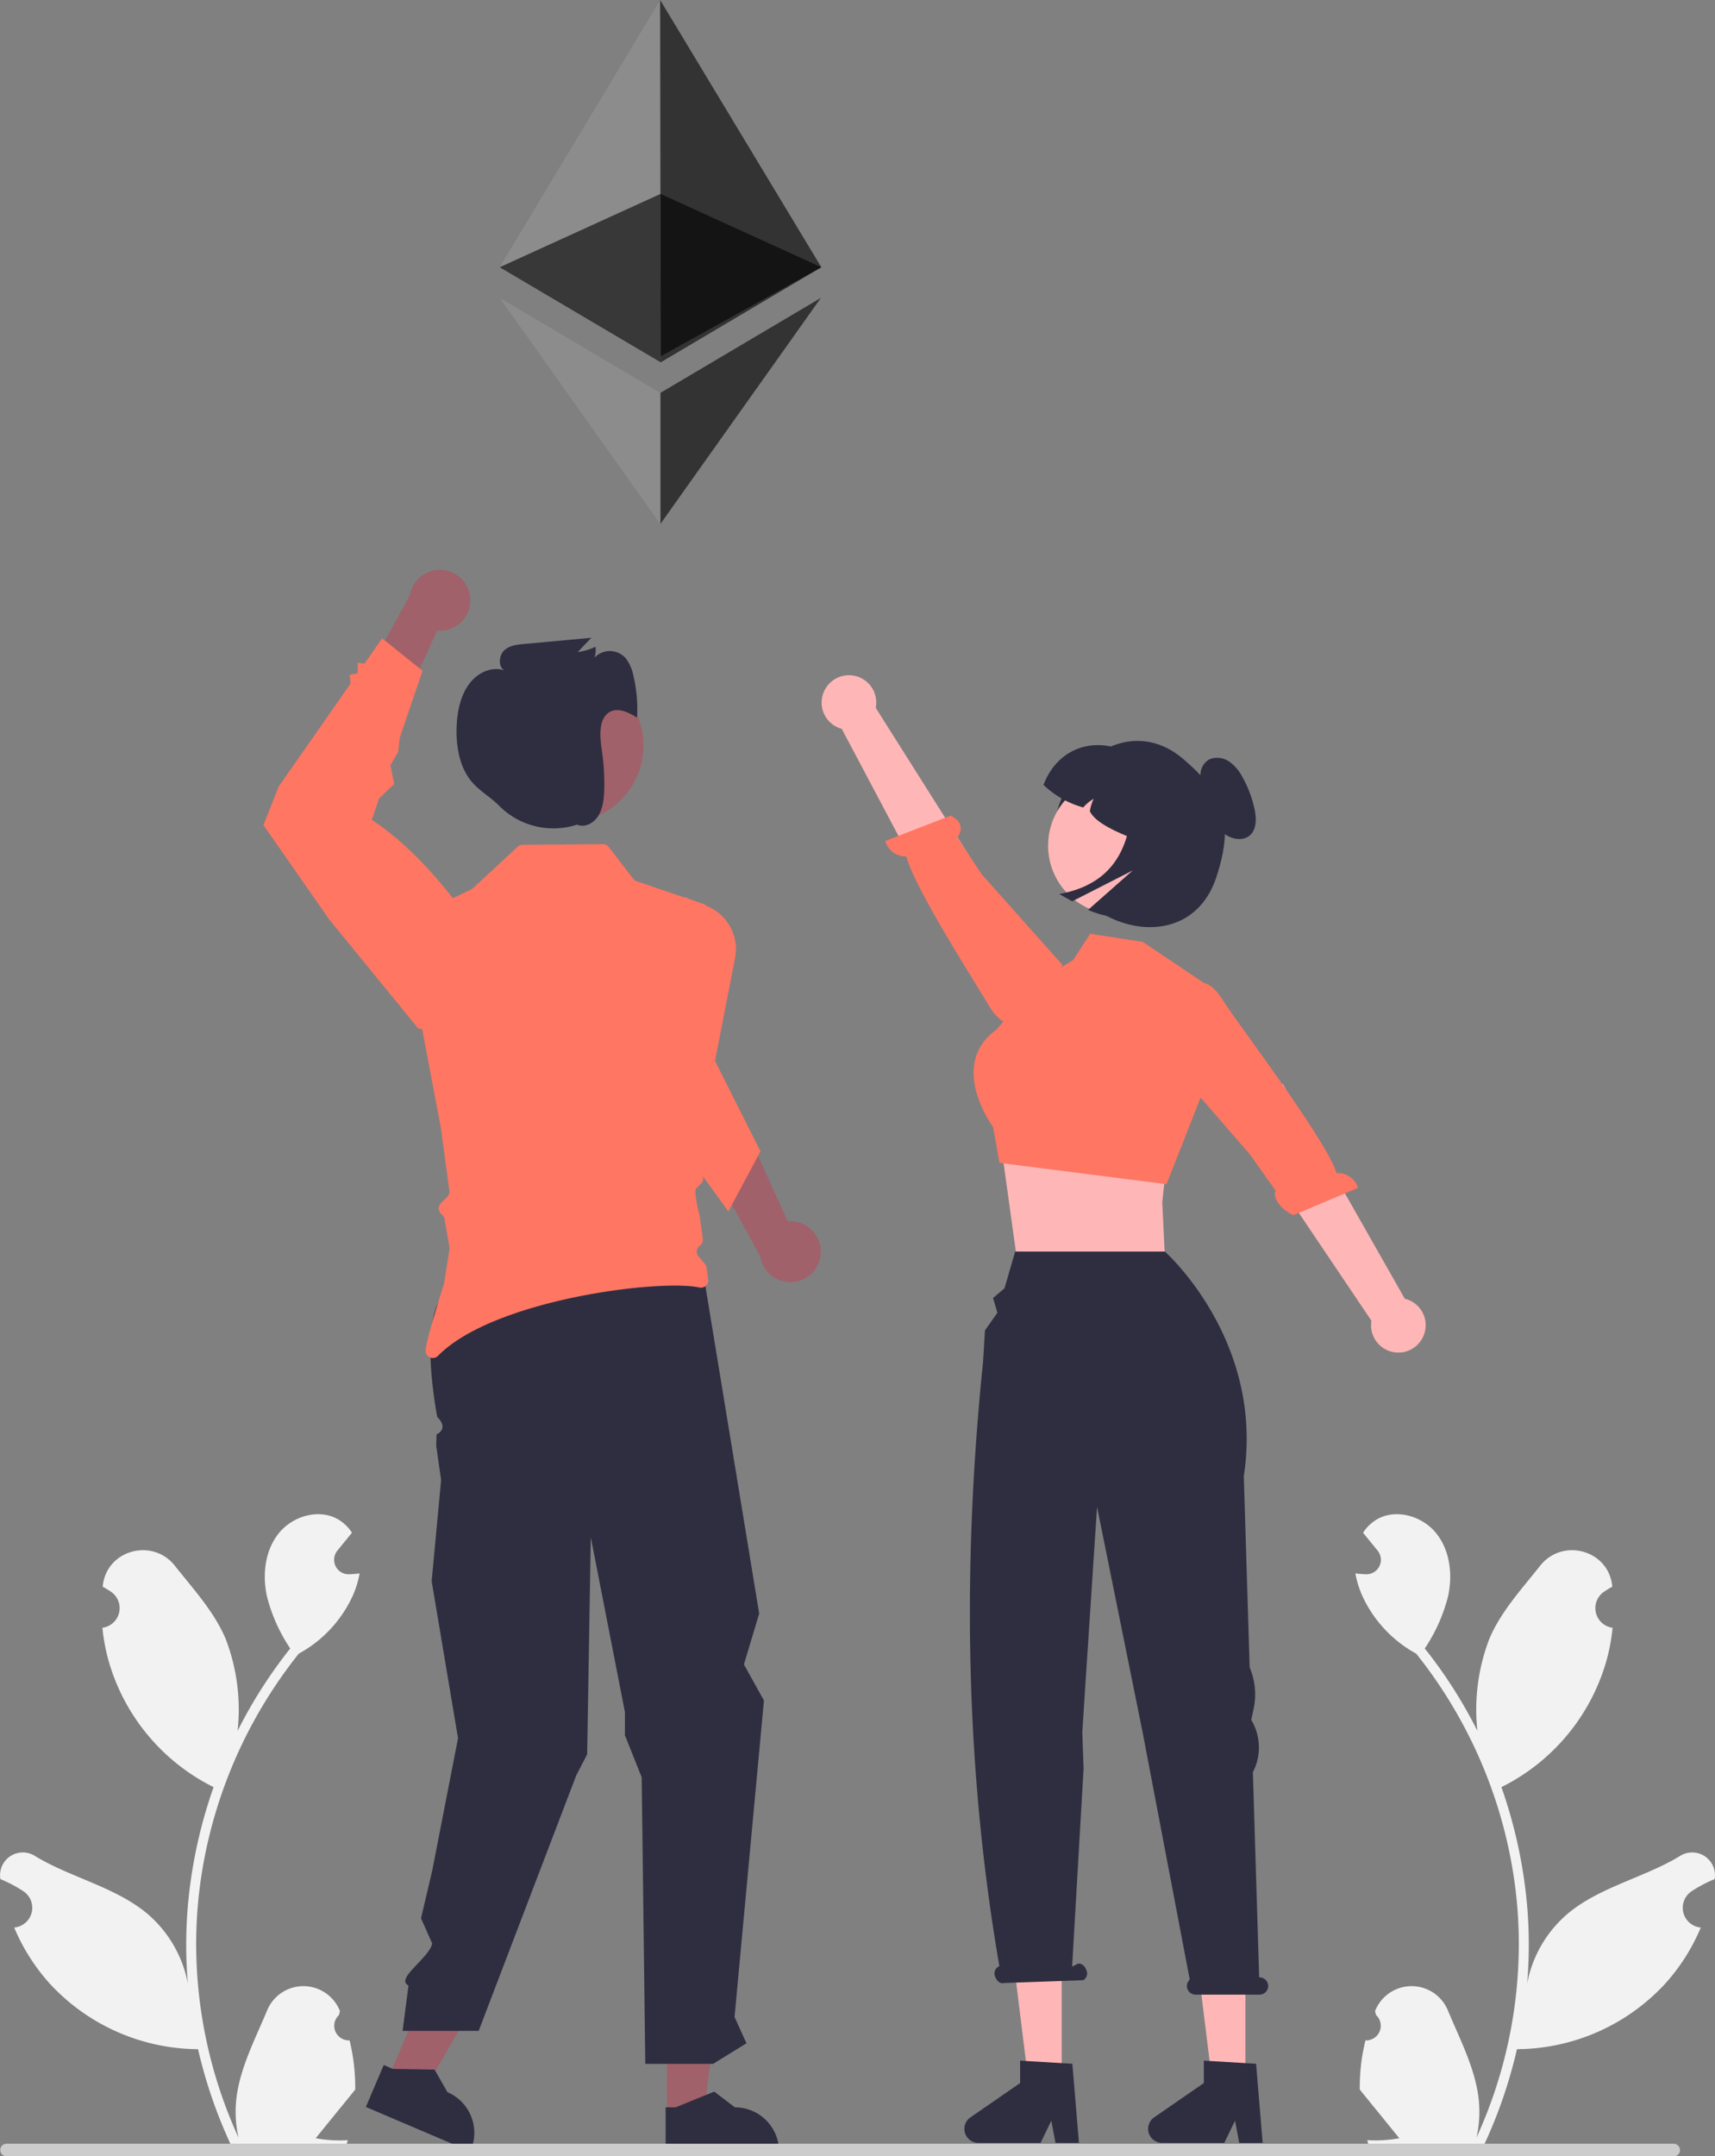 <svg xmlns="http://www.w3.org/2000/svg" data-name="Layer 1" width="423.876" height="532.804" viewBox="0 0 423.876 532.804" xmlns:xlink="http://www.w3.org/1999/xlink"><rect x="0" y="0" width="423.876" height="532.804" fill="#808080" stroke="none"/><path d="M474.453,687.758a3.613,3.613,0,0,1-2.619-6.263c.091-.362.156-.622.248-.984q-.049-.118-.098-.236a9.703,9.703,0,0,0-17.898.067c-2.927,7.051-6.654,14.113-7.572,21.568a28.705,28.705,0,0,0,.504,9.872A115.086,115.086,0,0,1,436.548,663.983a111.08,111.08,0,0,1,.689-12.392q.571-5.06,1.584-10.047a116.419,116.419,0,0,1,23.087-49.342,30.983,30.983,0,0,0,12.886-13.369,23.633,23.633,0,0,0,2.149-6.458c-.627.082-1.265.134-1.892.175-.195.01-.401.021-.597.031l-.074.003a3.58,3.58,0,0,1-2.94-5.832q.406-.5.813-.999c.411-.514.833-1.018,1.244-1.532a1.782,1.782,0,0,0,.134-.154c.473-.586.946-1.162,1.419-1.748a10.352,10.352,0,0,0-3.394-3.28c-4.741-2.777-11.281-.854-14.706,3.435-3.435,4.288-4.083,10.304-2.89,15.662a41.485,41.485,0,0,0,5.738,12.793c-.257.329-.525.648-.782.977a117.171,117.171,0,0,0-12.23,19.375,48.709,48.709,0,0,0-2.908-22.624c-2.783-6.715-8.001-12.37-12.595-18.175-5.519-6.973-16.835-3.93-17.807,4.909q-.014.128-.028.257,1.024.577,2.004,1.226a4.901,4.901,0,0,1-1.976,8.919l-.1.015a48.767,48.767,0,0,0,1.285,7.291,50.21,50.21,0,0,0,25,31.468c.401.206.792.411,1.193.607a119.597,119.597,0,0,0-6.438,30.296,113.434,113.434,0,0,0,.082,18.315l-.031-.216a29.974,29.974,0,0,0-10.232-17.308c-7.874-6.469-18.999-8.851-27.494-14.05a5.625,5.625,0,0,0-8.616,5.473q.017.114.035.227a32.925,32.925,0,0,1,3.692,1.779q1.024.578,2.004,1.226a4.901,4.901,0,0,1-1.976,8.919l-.1.015c-.072.01-.134.021-.206.031a48.808,48.808,0,0,0,8.978,14.058A50.254,50.254,0,0,0,437,689.929h.01a119.563,119.563,0,0,0,8.032,23.447h28.692c.103-.319.195-.648.288-.967a32.599,32.599,0,0,1-7.939-.473c2.129-2.612,4.257-5.245,6.386-7.857a1.781,1.781,0,0,0,.134-.154c1.08-1.337,2.17-2.663,3.25-4l.001-.002a47.75,47.75,0,0,0-1.399-12.164Z" transform="translate(-388.062 -183.598)" fill="#f2f2f2"/><path d="M725.547,687.758a3.613,3.613,0,0,0,2.619-6.263c-.091-.362-.156-.622-.248-.984q.049-.118.098-.236a9.703,9.703,0,0,1,17.898.067c2.927,7.051,6.654,14.113,7.572,21.568a28.705,28.705,0,0,1-.504,9.872A115.086,115.086,0,0,0,763.452,663.983a111.08,111.08,0,0,0-.689-12.392q-.571-5.06-1.584-10.047a116.419,116.419,0,0,0-23.087-49.342,30.983,30.983,0,0,1-12.886-13.369,23.633,23.633,0,0,1-2.149-6.458c.627.082,1.265.134,1.892.175.195.01.401.021.597.031l.074.003a3.58,3.58,0,0,0,2.94-5.832q-.406-.5-.813-.999c-.411-.514-.833-1.018-1.244-1.532a1.782,1.782,0,0,1-.134-.154c-.473-.586-.946-1.162-1.419-1.748a10.352,10.352,0,0,1,3.394-3.28c4.741-2.777,11.281-.854,14.706,3.435,3.435,4.288,4.083,10.304,2.89,15.662a41.485,41.485,0,0,1-5.738,12.793c.257.329.525.648.782.977a117.171,117.171,0,0,1,12.23,19.375,48.709,48.709,0,0,1,2.908-22.624c2.783-6.715,8.001-12.37,12.595-18.175,5.519-6.973,16.835-3.93,17.807,4.909q.014.128.028.257-1.024.577-2.004,1.226a4.901,4.901,0,0,0,1.976,8.919l.1.015a48.767,48.767,0,0,1-1.285,7.291,50.21,50.21,0,0,1-25,31.468c-.401.206-.792.411-1.193.607a119.597,119.597,0,0,1,6.438,30.296,113.434,113.434,0,0,1-.082,18.315l.031-.216a29.974,29.974,0,0,1,10.232-17.308c7.874-6.469,18.999-8.851,27.494-14.05a5.625,5.625,0,0,1,8.616,5.473q-.017.114-.035.227a32.925,32.925,0,0,0-3.692,1.779q-1.024.578-2.004,1.226a4.901,4.901,0,0,0,1.976,8.919l.1.015c.072.01.134.021.206.031a48.808,48.808,0,0,1-8.978,14.058A50.254,50.254,0,0,1,763,689.929h-.01a119.563,119.563,0,0,1-8.032,23.447H726.266c-.103-.319-.195-.648-.288-.967a32.599,32.599,0,0,0,7.939-.473c-2.129-2.612-4.257-5.245-6.386-7.857a1.781,1.781,0,0,1-.134-.154c-1.08-1.337-2.17-2.663-3.25-4l-.001-.002a47.75,47.75,0,0,1,1.399-12.164Z" transform="translate(-388.062 -183.598)" fill="#f2f2f2"/><polygon points="95.525 514.522 103.913 518.096 121.692 487.445 109.312 482.17 95.525 514.522" fill="#a0616a"/><polygon points="164.839 522.46 173.956 522.459 178.294 487.291 164.837 487.292 164.839 522.46" fill="#a0616a"/><path d="M552.58,715.569l28.037-.001V715.213a10.914,10.914,0,0,0-10.913-10.913h-.001l-5.121-3.885-9.555,3.886-2.447 0Z" transform="translate(-388.062 -183.598)" fill="#2f2e41"/><path d="M478.487,704.209,504.28,715.2l.139-.326a10.914,10.914,0,0,0-5.761-14.318l-.001-0-3.188-5.582-10.314-.172-2.252-.96Z" transform="translate(-388.062 -183.598)" fill="#2f2e41"/><path d="M561.844,497.923,575.701,582.297l-3.771,12.573,4.948,8.905-7.267,78.204,2.95,6.494-8.242,5.083H547.549l-.89-70.799-4.143-10.395V606.634l-8.433-43.171-.9,53.613-2.692,5.193-24.119,63.138H487.567l1.454-11.204h0c-3.369-1.706,5.059-6.691,5.868-10.38l-2.769-6.23,2.769-11.768,6.378-32.729-6.517-38.806,2.334-24.978-1.215-8.544.092-2.763s3.214-1.24.145-4.336c-4.25-24.091.978-29.319.978-29.319L518.01,492.102Z" transform="translate(-388.062 -183.598)" fill="#2f2e41"/><circle id="a947ada5-bf6f-4e8a-be72-c0404926012e" data-name="ab6171fa-7d69-4734-b81c-8dff60f9761b" cx="140.038" cy="184.204" r="19.004" fill="#a0616a"/><path d="M504.273,331.347a7.478,7.478,0,0,1-8.159,8.058l-11.042,24.173-7.328-11.706,11.609-21.161a7.519,7.519,0,0,1,14.92.635Z" transform="translate(-388.062 -183.598)" fill="#a0616a"/><path d="M563.09,499.739a1.786,1.786,0,0,1-2.15,1.99c-9.95-2.15-51.01,3.01-64.61,16.87a1.796,1.796,0,0,1-3.08-1.39c.24-2.98,4.57-16.46,4.57-16.46l1.32-8.4a1.947,1.947,0,0,0,0-.59l-1.21-6.95a1.821,1.821,0,0,0-.5-.96l-.41-.41a1.799,1.799,0,0,1,0-2.54l1.59-1.58a1.841,1.841,0,0,0,.51-1.51l-2.11-15.6c-.01-.03-.01-.07-.02-.1l-9.32-49.22a1.798,1.798,0,0,1,.99-1.95l15.84-7.57a1.767,1.767,0,0,0,.45-.3l11.06-10.26a1.854,1.854,0,0,1,1.2-.48l19.88-.15a1.81,1.81,0,0,1,1.43.7l6.05,7.87a1.794,1.794,0,0,0,.84.6l4.1,1.39,11.84,4.02.55.19a1.784,1.784,0,0,1,1.2,1.62.859.859,0,0,1,.01.16l-2.96,61.26a1.94,1.94,0,0,0,.14.79l1.42,3.31a1.805,1.805,0,0,1-.41,2c-.42.4-.9.86-1.2,1.2-.61.67.69,5.98.89,6.75a1.414,1.414,0,0,1,.04.2l.73,5.49a1.784,1.784,0,0,1-.74,1.69,1.789,1.789,0,0,0-.32,2.62l1.6,1.89a1.908,1.908,0,0,1,.41.93Z" transform="translate(-388.062 -183.598)" fill="#ff7663"/><path d="M523.238,385.876q-.122-.268-.243-.538c.031.001.062.005.093.006Z" transform="translate(-388.062 -183.598)" fill="#2f2e41"/><path d="M590.903,493.488a7.478,7.478,0,0,0-8.138-8.079l-10.98-24.202-7.358,11.687,11.555,21.191a7.519,7.519,0,0,0,14.921-.597Z" transform="translate(-388.062 -183.598)" fill="#a0616a"/><path d="M576.02,468.079l-.61,1.14-6.43,12.02-.9,1.68-6.28-8.65-20.61-28.38,2.93-17.8,5.39-22.3,7.99-.46,5.6,2.29h0a11.499,11.499,0,0,1,6.64,12.723L564.78,445.739Z" transform="translate(-388.062 -183.598)" fill="#ff7663"/><path d="M544.645,350.702a10.695,10.695,0,0,0-1.86-4.373,5.23,5.23,0,0,0-7.791-.237,5.735,5.735,0,0,0,.252-2.69,14.571,14.571,0,0,1-4.399,1.308l3.372-3.521-16.787,1.542c-1.733.159-3.606.385-4.878,1.701-1.272,1.316-1.343,4.125.265,4.859-3.169-1.193-6.807.539-8.898,3.441-2.091,2.902-2.86,6.73-3.002,10.443-.183,4.815.714,9.942,3.654,13.487,1.922,2.318,4.543,3.764,6.67,5.849l.064.063a18.908,18.908,0,0,0,18.303,5.099c.363-.1.723-.21,1.085-.314,1.809.818,4.062-.3,5.204-2.12,1.218-1.94,1.458-4.422,1.51-6.786a55.635,55.635,0,0,0-.57-9.245c-.503-3.446-.957-7.86,1.772-9.591,2.125-1.348,4.765-.018,6.905,1.302A35.53,35.53,0,0,0,544.645,350.702Z" transform="translate(-388.062 -183.598)" fill="#2f2e41"/><path d="M504.121,438.679l-12.663-.914-21.977-26.907L453.168,387.475l3.757-9.506,17.759-25.442L474.5,350.329l1.965-.354.035-2.646,1.631.259L482.5,341.329l10,8-5.655,16.613L486.5,369.329l-1.957,3.373.957,4.627-3.74,3.549-1.801,5.289c7.768,5.109,15.135,12.752,22.317,22.317Z" transform="translate(-388.062 -183.598)" fill="#ff7663"/><polygon points="288.635 284.344 287.262 297.074 288.07 313.768 251.094 309.375 247.619 284.344 252.046 284.387 288.635 284.344" fill="#ffb6b6"/><path d="M644.501,426.102l8.786-5.272,4.213-6.501,13,2,15.892,10.653-.156,24.161-9.853,25.059-41.296-5.272-1.569-8.839s-11.422-15.341.879-24.128Z" transform="translate(-388.062 -183.598)" fill="#ff7663"/><path d="M591.766,354.359a6.707,6.707,0,0,0,4.335,9.326l28.607,53.976L636.255,408.75l-31.75-50.255a6.743,6.743,0,0,0-12.738-4.136Z" transform="translate(-388.062 -183.598)" fill="#ffb6b6"/><path d="M638.692,435.901s-2.651,2.351-6.421-4.141c-3.018-5.197-18.069-28.469-20.201-36.537a5.269,5.269,0,0,1-5.213-3.814l16.168-6.275c3.515,1.757,2.539,4.193,1.648,5.453l6.021,9.032,20.028,22.476-10.084,12.14Z" transform="translate(-388.062 -183.598)" fill="#ff7663"/><polygon points="307.814 515.476 299.73 515.476 295.882 484.294 307.814 484.294 307.814 515.476" fill="#ffb6b6"/><path d="M700.142,713.08h-5.797l-1.035-5.474-2.65,5.474h-15.376a3.456,3.456,0,0,1-1.964-6.301l12.279-8.48v-5.534l12.915.771Z" transform="translate(-388.062 -183.598)" fill="#2f2e41"/><polygon points="262.404 515.476 254.32 515.476 250.472 484.294 262.404 484.294 262.404 515.476" fill="#ffb6b6"/><path d="M654.732,713.08H648.935l-1.035-5.474-2.65,5.474H629.874a3.456,3.456,0,0,1-1.964-6.301l12.279-8.48v-5.534l12.915.771Z" transform="translate(-388.062 -183.598)" fill="#2f2e41"/><path d="M699.364,672.184h-.088l-1.555-50.7a13.258,13.258,0,0,0-.174-12.528l-.223-.403.577-2.675a17.041,17.041,0,0,0-.974-10.256l-1.45-47.294c5.182-33.582-19.513-55.483-19.513-55.483H638.971l-2.644,9.083L633.5,504.329l1.07,3.634L631.5,512.329l-.471,7.801c-5.25,51.152-4.298,100.999,4.034,149.292l-.227.115a1.919,1.919,0,0,0-.784,2.531c.385,1.115,1.36,1.791,2.178,1.508l19.537-.68a1.919,1.919,0,0,0,.784-2.531c-.385-1.115-1.36-1.791-2.178-1.508l-1.328.672,2.833-48.924-.314-8.936.648-10.138,2.995-45.601,11.335,56.076,11.578,60.741a2.13,2.13,0,0,0,1.436,3.709h15.809a2.136,2.136,0,0,0,0-4.273Z" transform="translate(-388.062 -183.598)" fill="#2f2e41"/><path d="M739.877,513.705a6.707,6.707,0,0,0-4.605-9.196L705.102,451.391l-11.282,9.245,33.203,49.307a6.743,6.743,0,0,0,12.854,3.762Z" transform="translate(-388.062 -183.598)" fill="#ffb6b6"/><path d="M683.877,426.945s2.581-2.427,6.539,3.952c3.168,5.107,25.608,34.553,27.974,42.555a5.269,5.269,0,0,1,5.322,3.66l-15.977,6.744c-3.564-1.654-5.225-4.748-4.371-6.033L697.081,468.97l-23.554-27.192,8.452-13.112Z" transform="translate(-388.062 -183.598)" fill="#ff7663"/><path d="M803.283,714.849a1.549,1.549,0,0,1-1.553,1.553H389.679a1.553,1.553,0,0,1,0-3.106H801.729A1.549,1.549,0,0,1,803.283,714.849Z" transform="translate(-388.062 -183.598)" fill="#ccc"/><path d="M651.182,379.266c-5.379,10.602-1.865,22.883,8.117,29.341,10.794,6.983,24.808,5.454,29.341-8.117,5.048-15.113.901-21.596-8.117-29.341C669.955,362.072,656.994,367.81,651.182,379.266Z" transform="translate(-388.062 -183.598)" fill="#2f2e41"/><path d="M677.661,402.884a17.031,17.031,0,0,1-27.1-20.635l.148-.194a17.031,17.031,0,0,1,26.948,20.826Z" transform="translate(-388.062 -183.598)" fill="#ffb6b6"/><path d="M645.969,377.549a23.27,23.27,0,0,0,9.823,5.566,10.177,10.177,0,0,1,2.589-2.145,10.887,10.887,0,0,0-.95,3.074c1.642,3.408,8.349,5.857,14.758,8.362L680.679,377.423l-11.237-6.367C660.412,364.813,649.782,367.477,645.969,377.549Z" transform="translate(-388.062 -183.598)" fill="#2f2e41"/><path d="M687.083,371.168a5.234,5.234,0,0,1,4.948.723,11.028,11.028,0,0,1,3.23,3.929,28.169,28.169,0,0,1,2.929,7.982c.485,2.417.403,5.338-1.766,6.6-1.809,1.052-4.396.39-6.059-1.015a13.461,13.461,0,0,1-3.411-5.306,18.752,18.752,0,0,0-3.021-5.526l1.498.699a13.092,13.092,0,0,1-.652-4.46A4.319,4.319,0,0,1,687.083,371.168Z" transform="translate(-388.062 -183.598)" fill="#2f2e41"/><path d="M667.647,373.131l12.056,6.831a14.128,14.128,0,0,1,5.327,19.256l0,0a21.929,21.929,0,0,1-28.039,9.202l11.016-9.725-14.945,7.614-3.191-1.808C665.899,401.588,668.991,389.016,667.647,373.131Z" transform="translate(-388.062 -183.598)" fill="#2f2e41"/><polygon points="163.162 0 123.5 66.033 163.297 89.529 163.162 0" fill="#8c8c8c"/><polygon points="202.998 66.033 163.162 0 163.297 89.529 202.998 66.033" fill="#333"/><polygon points="123.5 66.033 163.249 47.916 163.297 89.529 123.5 66.033" fill="#383838"/><polygon points="202.998 66.033 163.249 47.916 163.335 88.008 202.998 66.033" fill="#141414"/><polygon points="202.901 73.595 163.2 97.091 163.2 129.5 202.901 73.595" fill="#333"/><polygon points="123.498 73.595 163.2 97.091 163.2 129.5 123.498 73.595" fill="#8c8c8c"/></svg> 